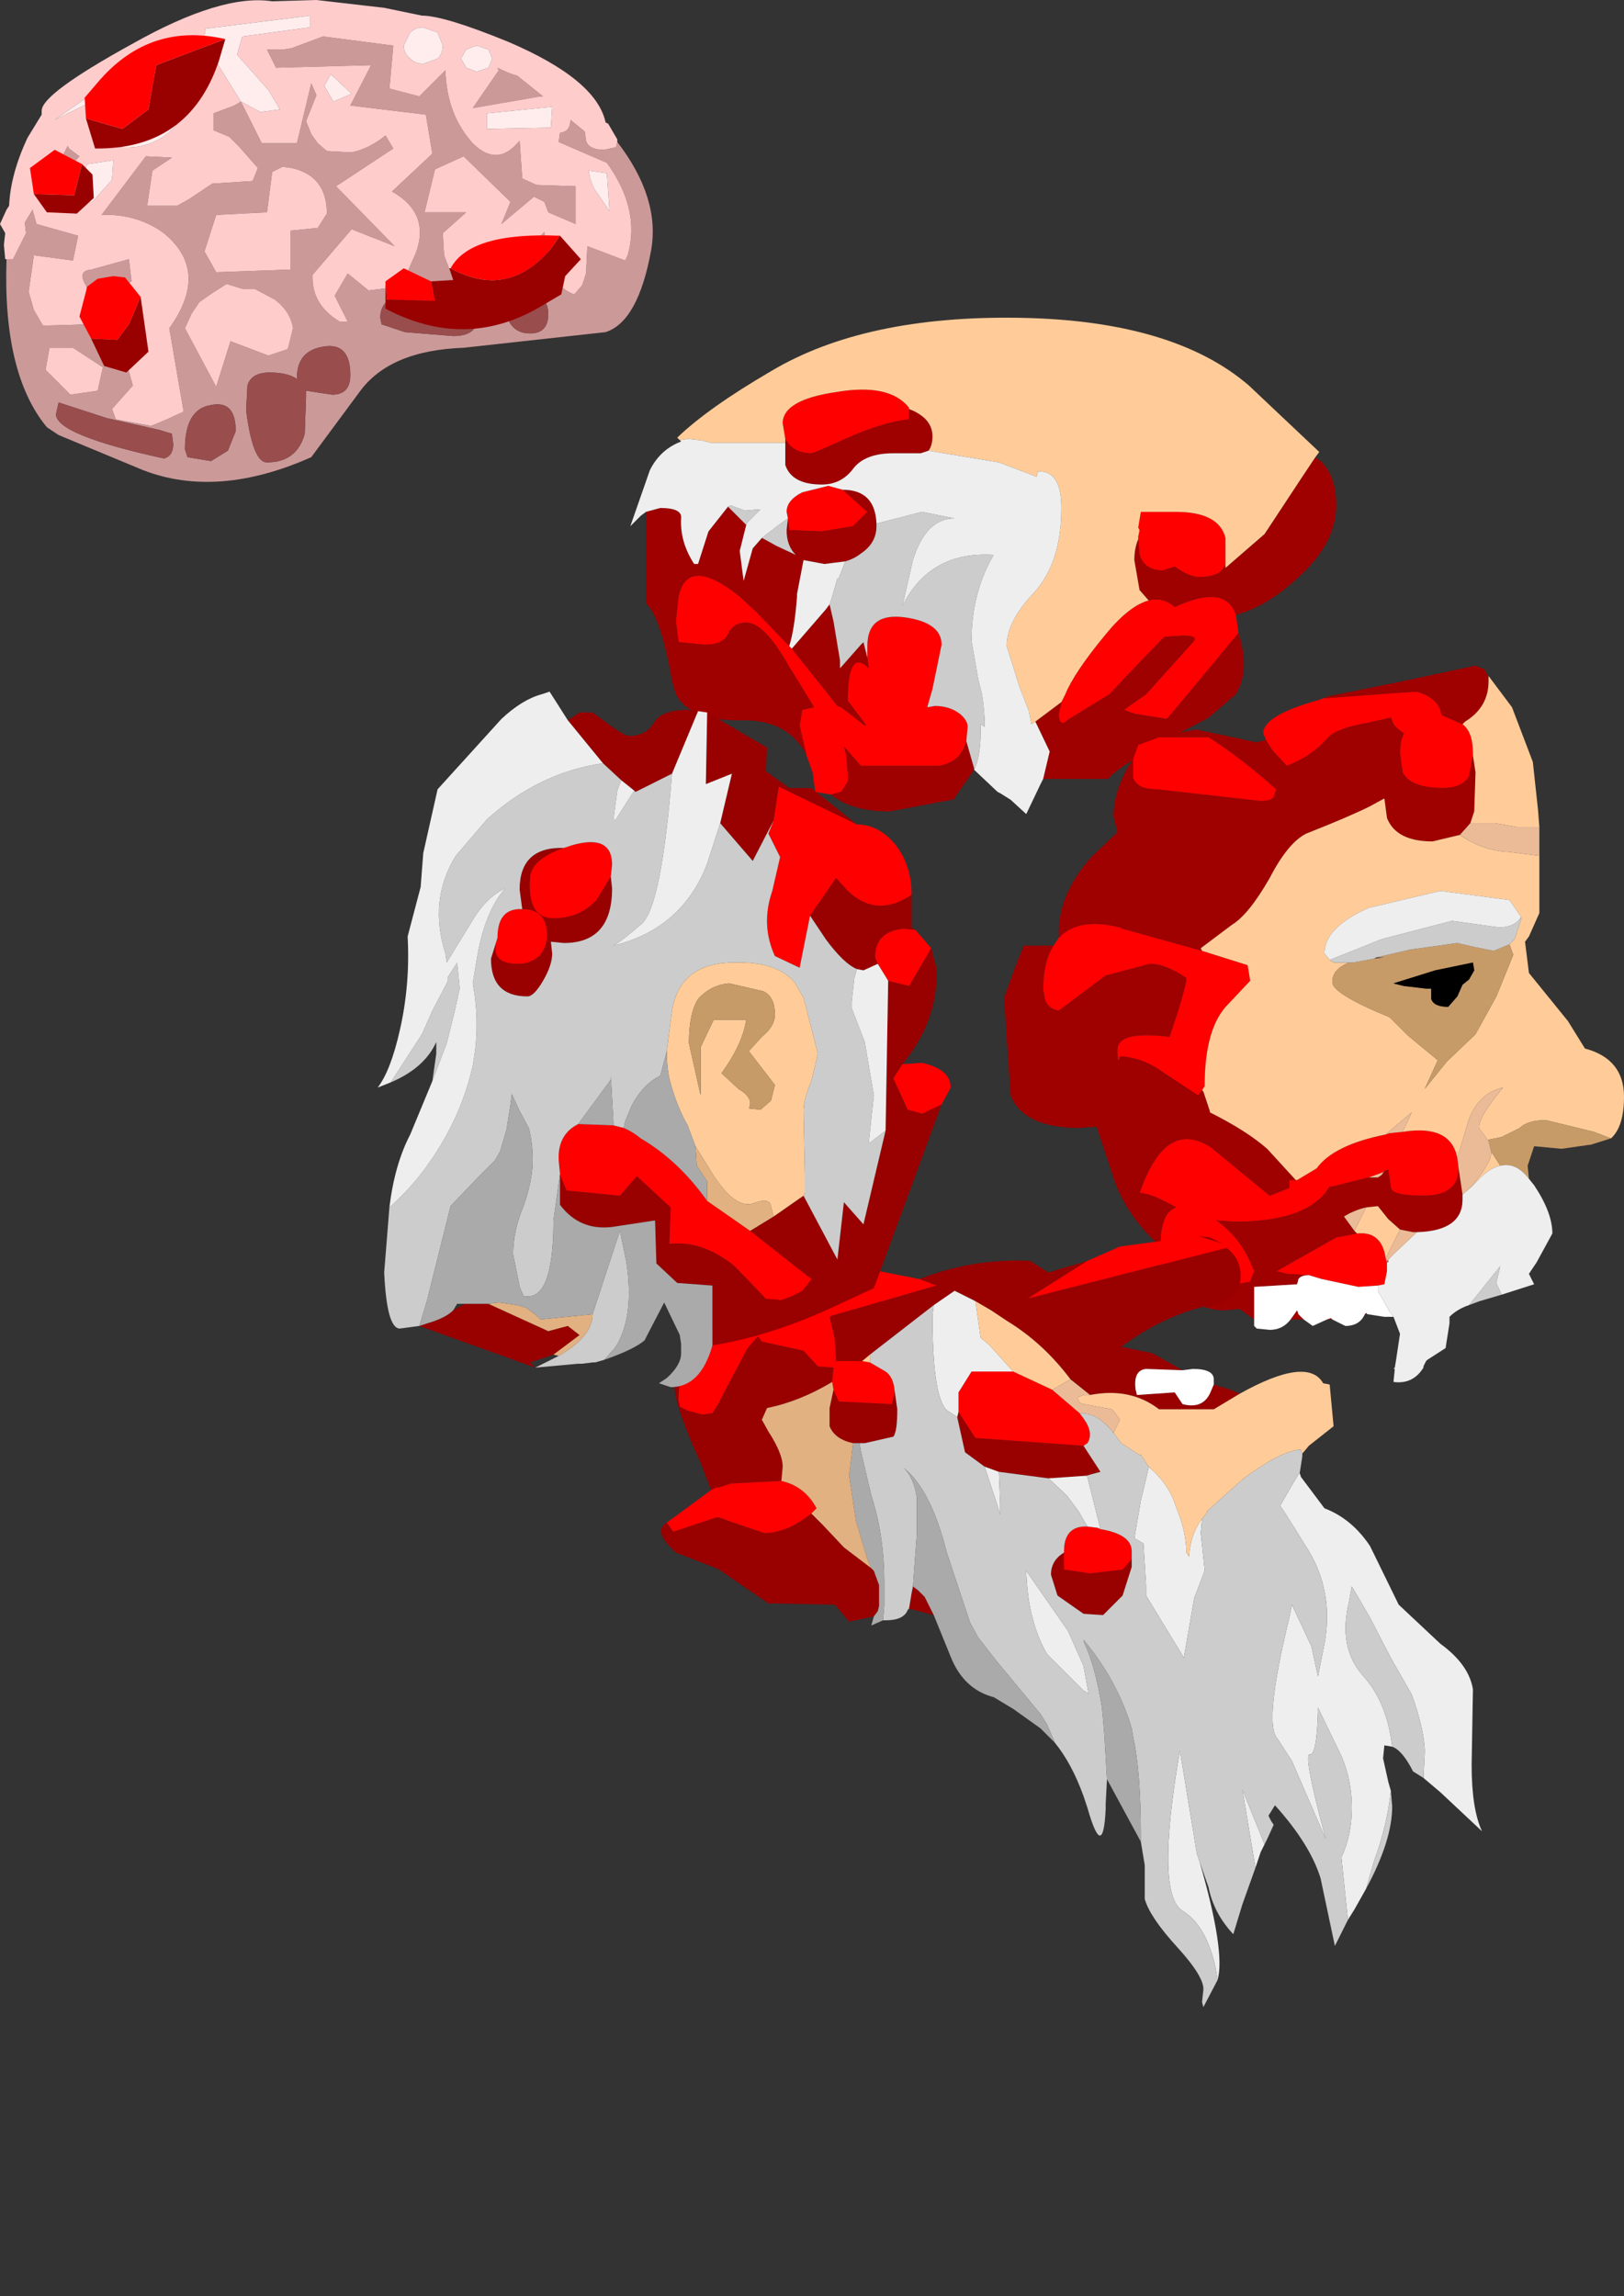 <?xml version="1.0" encoding="UTF-8" standalone="no"?>
<svg xmlns:ffdec="https://www.free-decompiler.com/flash" xmlns:xlink="http://www.w3.org/1999/xlink" ffdec:objectType="frame" height="88.15px" width="62.35px" xmlns="http://www.w3.org/2000/svg">
  <rect width="100%" height="100%" fill="#333333" stroke="none"/>
  <g transform="matrix(1.0, 0.0, 0.0, 1.0, 36.55, 40.4)">
    <use ffdec:characterId="1673" height="19.05" id="chunk1" transform="matrix(1.0, 0.0, 0.0, 1.0, -12.35, -28.2)" width="27.1" xlink:href="#sprite0"/>
    <use ffdec:characterId="1675" height="27.5" id="chunk2" transform="matrix(1.0, 0.0, 0.0, 1.0, 2.0, -14.85)" width="23.8" xlink:href="#sprite1"/>
    <use ffdec:characterId="1677" height="29.65" id="chunk3" transform="matrix(1.0, 0.0, 0.0, 1.0, -11.15, 7.0)" width="31.5" xlink:href="#sprite2"/>
    <use ffdec:characterId="1679" height="26.7" id="chunk4" transform="matrix(1.0, 0.0, 0.0, 1.0, -22.05, -13.85)" width="22.0" xlink:href="#sprite3"/>
    <use ffdec:characterId="1122" height="18.5" id="brain" transform="matrix(1.0, 0.0, 0.0, 1.0, -36.55, -40.4)" width="25.05" xlink:href="#sprite4"/>
  </g>
  <defs>
    <g id="sprite0" transform="matrix(1.0, 0.0, 0.0, 1.0, 13.55, 9.55)">
      <use ffdec:characterId="1672" height="19.05" transform="matrix(1.0, 0.0, 0.0, 1.0, -13.55, -9.55)" width="27.1" xlink:href="#shape0"/>
    </g>
    <g id="shape0" transform="matrix(1.0, 0.0, 0.0, 1.0, 13.55, 9.55)">
      <path d="M3.0 5.2 L3.15 4.9 Q3.5 4.05 4.7 2.6 5.6 1.5 6.35 1.3 6.9 1.15 7.35 1.55 9.3 0.65 9.7 1.85 L9.8 2.55 7.85 4.9 7.05 5.85 5.8 5.65 5.4 5.5 6.25 4.9 8.05 2.9 Q8.3 2.65 7.65 2.65 L6.95 2.7 5.6 4.1 4.85 4.9 3.3 5.85 3.1 6.0 Q2.9 6.05 2.9 5.65 L3.0 5.2 M5.95 -1.05 L5.95 -1.15 6.0 -1.4 5.95 -1.5 6.05 -2.1 7.4 -2.1 Q9.05 -2.1 9.3 -1.1 L9.3 -0.25 9.3 -0.2 9.3 -0.1 Q9.15 0.4 8.3 0.4 7.9 0.4 7.35 0.0 L6.9 0.15 Q6.2 0.15 6.0 -0.45 L5.95 -1.05 M-7.6 -4.9 L-7.7 -5.5 Q-7.7 -6.4 -5.65 -6.7 -3.6 -7.05 -2.85 -6.1 L-2.85 -6.05 -2.85 -5.65 Q-3.85 -5.55 -5.3 -4.9 -6.5 -4.35 -6.6 -4.35 -7.3 -4.35 -7.6 -4.9 M-5.85 8.75 L-6.45 8.65 -6.55 7.9 -6.75 7.35 -6.8 7.2 -7.05 6.1 -6.95 5.5 -6.5 5.4 -6.8 4.9 -7.45 3.85 Q-8.4 2.15 -9.1 2.15 -9.6 2.15 -9.8 2.6 -10.0 3.0 -10.7 3.0 L-11.7 2.9 -11.8 2.1 -11.7 1.15 Q-11.35 -0.45 -9.35 1.15 L-8.7 1.75 -7.45 3.05 -7.35 3.15 -5.95 4.9 -5.6 5.35 -5.45 5.4 -4.55 6.1 -4.5 6.1 -4.6 5.95 -5.2 5.15 -5.2 4.9 Q-5.15 3.15 -4.4 3.9 L-4.45 3.5 -4.45 3.05 Q-4.45 1.75 -3.0 1.95 -1.6 2.15 -1.6 3.0 L-1.95 4.7 -2.15 5.4 -1.85 5.35 Q-1.3 5.35 -0.9 5.65 -0.6 5.9 -0.6 6.15 L-0.65 6.7 Q-0.85 7.5 -1.7 7.65 L-4.7 7.65 -5.35 6.9 Q-5.2 7.35 -5.2 8.25 L-5.45 8.65 -5.85 8.75 M-5.4 -2.95 L-4.45 -2.1 -5.0 -1.55 -6.2 -1.35 -7.45 -1.4 -7.5 -1.85 -7.55 -2.1 Q-7.55 -2.55 -6.95 -2.85 L-5.95 -3.1 -5.4 -2.95" fill="#ff0000" fill-rule="evenodd" stroke="none"/>
      <path d="M2.0 5.95 L3.0 5.2 2.9 5.65 Q2.9 6.05 3.1 6.0 L3.3 5.85 4.85 4.9 5.6 4.1 6.95 2.7 7.65 2.65 Q8.3 2.65 8.05 2.9 L6.25 4.9 5.4 5.5 5.8 5.65 7.05 5.85 7.85 4.9 9.8 2.55 Q10.25 4.0 9.7 4.9 L8.65 5.8 Q5.2 7.6 4.8 8.15 L2.3 8.15 2.55 7.1 2.0 5.95 M6.35 1.3 L6.0 0.9 5.8 -0.25 Q5.8 -0.7 5.95 -1.05 L6.0 -0.45 Q6.2 0.15 6.9 0.15 L7.35 0.0 Q7.9 0.4 8.3 0.4 9.15 0.4 9.3 -0.1 L9.3 0.05 10.8 -1.25 12.25 -3.45 12.75 -4.2 12.95 -4.05 Q13.55 -3.5 13.55 -2.35 13.55 -0.85 12.0 0.5 10.85 1.55 9.7 1.85 9.3 0.65 7.35 1.55 6.9 1.15 6.35 1.3 M-7.6 -4.75 L-7.6 -4.9 Q-7.3 -4.35 -6.6 -4.35 -6.5 -4.35 -5.3 -4.9 -3.85 -5.55 -2.85 -5.65 L-2.85 -6.05 Q-1.95 -5.7 -1.95 -5.0 -1.95 -4.65 -2.1 -4.45 L-2.4 -4.35 -3.45 -4.35 Q-4.55 -4.35 -5.0 -3.75 -5.45 -3.15 -6.2 -3.15 -7.35 -3.15 -7.6 -3.9 L-7.6 -4.75 M-0.35 7.8 L-1.15 8.95 -1.2 8.95 -3.6 9.4 Q-5.05 9.4 -5.85 8.75 L-5.45 8.65 -5.2 8.25 Q-5.2 7.35 -5.35 6.9 L-4.7 7.65 -1.7 7.65 Q-0.85 7.5 -0.65 6.7 L-0.35 7.75 -0.35 7.8 M-6.8 7.2 Q-7.5 5.9 -9.2 5.9 -11.25 5.95 -11.8 4.9 L-11.95 4.4 Q-12.35 2.0 -12.95 1.4 L-12.95 -2.1 -12.4 -2.25 Q-11.55 -2.25 -11.6 -1.85 -11.65 -0.95 -11.1 -0.1 L-10.95 -0.1 -10.55 -1.35 -9.8 -2.3 -9.6 -2.1 -9.1 -1.6 -9.35 -0.6 -9.2 0.55 -8.85 -0.7 -8.5 -1.1 -8.4 -1.05 -7.95 -0.8 -7.2 -0.45 Q-7.55 -0.8 -7.55 -1.4 L-7.5 -1.85 -7.45 -1.4 -6.2 -1.35 -5.0 -1.55 -4.45 -2.1 -5.4 -2.95 Q-4.15 -2.95 -4.1 -1.65 L-4.1 -1.55 Q-4.1 -0.9 -4.7 -0.5 -4.95 -0.3 -5.3 -0.2 L-6.1 -0.1 -6.9 -0.25 -7.15 1.05 -7.15 1.15 Q-7.25 2.45 -7.45 3.05 L-8.7 1.75 -9.35 1.15 Q-11.35 -0.45 -11.7 1.15 L-11.8 2.1 -11.7 2.9 -10.7 3.0 Q-10.0 3.0 -9.8 2.6 -9.6 2.15 -9.1 2.15 -8.4 2.15 -7.45 3.85 L-6.8 4.9 -6.5 5.4 -6.95 5.5 -7.05 6.1 -6.8 7.2 M-5.9 1.45 L-5.75 2.1 -5.5 3.6 -5.5 3.9 -5.45 3.85 -4.7 3.0 -4.6 2.9 -4.45 3.5 -4.4 3.9 Q-5.15 3.15 -5.2 4.9 L-5.2 5.15 -4.6 5.95 -4.5 6.1 -4.55 6.1 -5.45 5.4 -5.6 5.35 -5.95 4.9 -7.35 3.15 -6.05 1.65 -5.9 1.45" fill="#9f0000" fill-rule="evenodd" stroke="none"/>
      <path d="M-9.1 -1.6 L-9.6 -2.1 -9.8 -2.3 -9.7 -2.35 -9.15 -2.15 -8.55 -2.2 -9.05 -1.7 -9.1 -1.6 M-7.5 -1.85 L-7.55 -1.4 Q-7.55 -0.8 -7.2 -0.45 L-7.95 -0.8 -8.4 -1.05 -8.5 -1.1 -7.85 -1.6 -7.5 -1.85 M-5.3 -0.2 Q-4.95 -0.3 -4.7 -0.5 -4.1 -0.9 -4.1 -1.55 L-4.1 -1.65 -2.35 -2.1 -1.1 -1.85 Q-2.2 -1.85 -2.7 -0.25 L-3.1 1.5 Q-2.05 -0.6 0.4 -0.45 -0.45 1.0 -0.45 2.85 L-0.2 4.3 -0.05 4.9 0.0 5.25 0.05 5.8 0.05 6.15 -0.1 6.05 -0.1 6.3 Q-0.1 7.3 -0.35 7.8 L-0.35 7.75 -0.65 6.7 -0.6 6.15 Q-0.6 5.9 -0.9 5.65 -1.3 5.35 -1.85 5.35 L-2.15 5.4 -1.95 4.7 -1.6 3.0 Q-1.6 2.15 -3.0 1.95 -4.45 1.75 -4.45 3.05 L-4.45 3.5 -4.6 2.9 -4.7 3.0 -5.45 3.85 -5.5 3.9 -5.5 3.6 -5.75 2.1 -5.9 1.45 -5.8 1.15 -5.6 0.45 -5.55 0.45 -5.3 -0.2" fill="#cccccc" fill-rule="evenodd" stroke="none"/>
      <path d="M2.0 5.95 L1.85 6.05 1.75 5.55 1.5 4.9 1.4 4.65 0.9 3.05 Q0.9 2.1 1.95 1.0 3.0 -0.15 3.0 -2.25 3.0 -3.7 2.1 -3.65 L2.05 -3.45 0.6 -4.0 -2.1 -4.45 Q-1.95 -4.65 -1.95 -5.0 -1.95 -5.7 -2.85 -6.05 L-2.85 -6.1 Q-3.6 -7.05 -5.65 -6.7 -7.7 -6.4 -7.7 -5.5 L-7.6 -4.9 -7.6 -4.75 -10.45 -4.75 -10.85 -4.85 -11.35 -4.9 -11.65 -4.85 -11.75 -4.95 Q-10.55 -6.1 -8.15 -7.5 -4.55 -9.65 1.4 -9.55 7.3 -9.45 10.2 -6.95 L12.9 -4.4 12.75 -4.2 12.25 -3.45 10.8 -1.25 9.3 0.05 9.3 -0.1 9.3 -0.2 9.3 -0.25 9.3 -1.1 Q9.05 -2.1 7.4 -2.1 L6.05 -2.1 5.95 -1.5 6.0 -1.4 5.95 -1.15 5.95 -1.05 Q5.8 -0.7 5.8 -0.25 L6.0 0.9 6.35 1.3 Q5.6 1.5 4.7 2.6 3.5 4.05 3.15 4.9 L3.0 5.2 2.0 5.95" fill="#ffcc99" fill-rule="evenodd" stroke="none"/>
      <path d="M-2.1 -4.45 L0.6 -4.0 2.05 -3.45 2.1 -3.65 Q3.0 -3.7 3.0 -2.25 3.0 -0.15 1.95 1.0 0.9 2.1 0.9 3.05 L1.4 4.65 1.5 4.9 1.75 5.55 1.85 6.05 2.0 5.95 2.55 7.1 2.3 8.15 2.2 8.35 1.65 9.5 1.05 8.95 0.65 8.7 0.55 8.65 -0.35 7.8 Q-0.1 7.3 -0.1 6.3 L-0.1 6.05 0.05 6.15 0.05 5.8 0.0 5.25 -0.05 4.9 -0.2 4.3 -0.45 2.85 Q-0.45 1.0 0.4 -0.45 -2.05 -0.6 -3.1 1.5 L-2.7 -0.25 Q-2.2 -1.85 -1.1 -1.85 L-2.35 -2.1 -4.1 -1.65 Q-4.15 -2.95 -5.4 -2.95 L-5.95 -3.1 -6.95 -2.85 Q-7.55 -2.55 -7.55 -2.1 L-7.5 -1.85 -7.85 -1.6 -8.5 -1.1 -8.85 -0.7 -9.2 0.55 -9.35 -0.6 -9.1 -1.6 -9.05 -1.7 -8.55 -2.2 -9.15 -2.15 -9.7 -2.35 -9.8 -2.3 -10.55 -1.35 -10.95 -0.1 -11.1 -0.1 Q-11.65 -0.95 -11.6 -1.85 -11.55 -2.25 -12.4 -2.25 L-12.95 -2.1 -13.15 -1.95 -13.55 -1.55 -12.8 -3.7 Q-12.4 -4.5 -11.6 -4.8 L-11.65 -4.85 -11.35 -4.9 -10.85 -4.85 -10.45 -4.75 -7.6 -4.75 -7.6 -3.9 Q-7.35 -3.15 -6.2 -3.15 -5.45 -3.15 -5.0 -3.75 -4.55 -4.35 -3.45 -4.35 L-2.4 -4.35 -2.1 -4.45 M-7.45 3.05 Q-7.25 2.45 -7.15 1.15 L-7.15 1.05 -6.9 -0.25 -6.1 -0.1 -5.3 -0.2 -5.55 0.45 -5.6 0.45 -5.8 1.15 -5.9 1.45 -6.05 1.65 -7.35 3.15 -7.45 3.05" fill="#eeeeee" fill-rule="evenodd" stroke="none"/>
    </g>
    <g id="sprite1" transform="matrix(1.0, 0.0, 0.0, 1.0, 12.5, 13.5)">
      <use ffdec:characterId="1674" height="27.5" transform="matrix(1.0, 0.0, 0.0, 1.0, -12.5, -13.5)" width="23.8" xlink:href="#shape1"/>
    </g>
    <g id="shape1" transform="matrix(1.0, 0.0, 0.0, 1.0, 12.5, 13.5)">
      <path d="M-0.15 -12.25 L2.55 -12.45 3.35 -12.5 Q4.2 -12.25 4.3 -11.6 L5.1 -11.25 Q5.5 -10.95 5.5 -10.15 L5.5 -10.05 5.35 -9.25 Q5.1 -8.8 4.35 -8.8 3.1 -8.8 2.8 -9.4 L2.7 -10.15 Q2.7 -10.6 2.85 -10.9 2.6 -11.05 2.45 -11.25 L2.35 -11.5 1.45 -11.3 Q0.3 -11.1 -0.05 -10.75 -0.7 -10.0 -1.65 -9.65 L-2.2 -10.25 -2.45 -10.65 -2.55 -10.9 Q-2.55 -11.6 -0.35 -12.2 L-0.25 -12.25 -0.15 -12.25 M-6.0 9.75 L-6.4 9.65 -6.5 8.9 -6.5 8.8 Q-6.5 7.5 -5.9 7.3 -6.85 6.75 -7.3 6.75 -6.3 3.85 -4.55 5.0 L-2.3 6.85 -1.55 6.55 -1.55 6.25 -1.3 6.25 -1.25 6.25 -0.5 5.8 Q0.15 4.9 2.15 4.5 L2.3 4.45 2.8 4.4 Q4.65 4.1 4.9 5.4 L4.95 5.8 Q4.95 6.85 3.6 6.85 2.4 6.85 2.35 6.55 L2.25 5.85 2.1 5.9 2.05 5.95 1.5 6.15 0.1 6.5 0.0 6.5 Q-0.8 7.85 -3.65 7.85 L-4.35 7.8 Q-3.35 8.5 -2.9 9.75 L-3.05 10.15 -3.55 10.25 -4.2 10.2 Q-4.35 10.0 -6.0 9.75 M-10.6 -2.75 L-10.4 -3.05 Q-9.65 -3.85 -8.05 -3.45 L-7.95 -3.4 -4.9 -2.55 -3.15 -2.0 -3.05 -1.4 -3.9 -0.5 Q-4.8 0.4 -4.8 2.65 L-4.9 2.8 -5.05 3.0 -6.35 2.15 Q-7.15 1.55 -8.05 1.5 -8.15 1.9 -8.15 1.25 -8.15 0.5 -6.15 0.75 -5.55 -1.0 -5.5 -1.5 -6.3 -2.05 -6.9 -2.05 L-8.6 -1.6 -10.4 -0.25 Q-10.9 -0.35 -10.95 -0.8 L-11.0 -1.05 Q-11.0 -2.15 -10.6 -2.75 M-7.55 -9.9 L-7.35 -10.45 -6.55 -10.75 -4.65 -10.75 Q-3.45 -10.0 -2.05 -8.75 L-2.15 -8.45 Q-2.25 -8.3 -2.65 -8.3 L-6.65 -8.75 Q-7.4 -8.75 -7.55 -9.2 L-7.55 -9.7 -7.55 -9.9 M2.15 9.25 L2.2 9.4 2.2 9.75 2.1 10.25 1.85 10.3 1.1 10.35 -0.3 10.05 -0.8 9.9 -1.65 9.85 -2.05 9.75 0.25 8.45 1.05 8.3 Q2.0 8.2 2.15 9.25" fill="#ff0000" fill-rule="evenodd" stroke="none"/>
      <path d="M6.1 -13.05 L6.1 -12.9 Q6.1 -11.9 5.2 -11.35 L5.1 -11.25 4.3 -11.6 Q4.2 -12.25 3.35 -12.5 L2.55 -12.45 -0.15 -12.25 -0.15 -12.3 2.8 -12.9 5.6 -13.5 5.95 -13.35 6.1 -13.05 M5.5 -10.05 L5.6 -9.4 5.55 -7.9 5.4 -7.45 5.0 -7.0 3.95 -6.75 Q2.55 -6.75 2.2 -7.65 L2.1 -8.4 1.55 -8.1 Q0.75 -7.7 -0.9 -7.05 -1.6 -6.7 -2.3 -5.35 -3.1 -3.95 -3.75 -3.55 L-4.95 -2.65 -4.9 -2.55 -7.95 -3.4 -8.05 -3.45 Q-9.65 -3.85 -10.4 -3.05 L-10.4 -3.25 Q-10.4 -4.75 -9.15 -6.15 L-8.15 -7.1 -8.3 -7.7 Q-8.3 -8.6 -7.75 -9.6 L-7.55 -9.9 -7.55 -9.7 -7.55 -9.2 Q-7.4 -8.75 -6.65 -8.75 L-2.65 -8.3 Q-2.25 -8.3 -2.15 -8.45 L-2.05 -8.75 Q-3.45 -10.0 -4.65 -10.75 L-6.55 -10.75 -5.15 -11.05 -3.95 -10.8 -2.8 -10.55 -2.45 -10.65 -2.2 -10.25 -1.65 -9.65 Q-0.7 -10.0 -0.05 -10.75 0.3 -11.1 1.45 -11.3 L2.35 -11.5 2.45 -11.25 Q2.6 -11.05 2.85 -10.9 2.7 -10.6 2.7 -10.15 L2.8 -9.4 Q3.1 -8.8 4.35 -8.8 5.1 -8.8 5.35 -9.25 L5.5 -10.05 M1.45 11.4 L1.35 11.4 1.4 11.35 1.45 11.4 M0.1 11.6 L-0.1 11.6 0.05 11.55 0.1 11.6 M-1.0 11.6 L-1.5 11.6 -1.25 11.25 -1.2 11.4 -1.0 11.6 M-2.9 11.6 L-3.45 11.2 -4.05 11.25 Q-5.45 11.25 -6.0 9.75 -4.35 10.0 -4.2 10.2 L-3.55 10.25 -3.05 10.15 -2.9 9.75 Q-3.35 8.5 -4.35 7.8 L-3.65 7.85 Q-0.8 7.85 0.0 6.5 L0.1 6.5 1.5 6.15 1.85 6.15 2.0 6.05 2.1 5.9 2.25 5.85 2.35 6.55 Q2.4 6.85 3.6 6.85 4.95 6.85 4.95 5.8 L5.1 6.8 5.1 7.0 Q5.1 8.2 3.35 8.25 L3.2 8.25 2.7 8.15 2.25 7.75 1.85 7.25 1.4 7.3 Q0.95 7.4 0.55 7.65 L0.95 8.2 1.05 8.3 0.25 8.45 -2.05 9.75 -1.65 9.85 -0.8 9.9 Q-1.1 9.9 -1.2 10.05 L-1.25 10.25 -2.9 10.35 -2.9 11.6 M-6.5 8.8 Q-7.95 7.5 -8.4 5.85 L-8.95 4.2 -9.6 4.25 Q-11.75 4.25 -12.25 3.0 L-12.5 -0.75 -12.1 -1.85 -11.75 -2.75 -10.6 -2.75 Q-11.0 -2.15 -11.0 -1.05 L-10.95 -0.8 Q-10.9 -0.35 -10.4 -0.25 L-8.6 -1.6 -6.9 -2.05 Q-6.3 -2.05 -5.5 -1.5 -5.55 -1.0 -6.15 0.75 -8.15 0.5 -8.15 1.25 -8.15 1.9 -8.05 1.5 -7.15 1.55 -6.35 2.15 L-5.05 3.0 -4.9 2.8 -4.85 2.85 -4.6 3.6 -4.6 3.65 Q-3.2 4.35 -2.4 5.05 L-1.3 6.25 -1.55 6.25 -1.55 6.55 -2.3 6.85 -4.55 5.0 Q-6.3 3.85 -7.3 6.75 -6.85 6.75 -5.9 7.3 -6.5 7.5 -6.5 8.8 M2.2 9.4 L2.25 9.3 2.25 9.4 2.2 9.4" fill="#9f0000" fill-rule="evenodd" stroke="none"/>
      <path d="M5.1 -11.25 L5.2 -11.35 Q6.1 -11.9 6.1 -12.9 L6.1 -13.05 6.1 -13.1 7.0 -11.9 7.8 -9.8 8.0 -7.95 8.05 -7.3 7.2 -7.3 6.35 -7.45 5.4 -7.45 5.55 -7.9 5.6 -9.4 5.5 -10.05 5.5 -10.15 Q5.5 -10.95 5.1 -11.25 M8.05 -6.2 L8.05 -4.0 7.65 -3.1 7.5 -2.9 7.65 -1.7 9.15 0.15 9.8 1.2 Q11.3 1.6 11.3 3.05 11.3 4.2 10.8 4.65 L10.15 4.4 8.3 3.95 Q7.6 3.95 7.3 4.25 L6.6 4.6 6.1 4.7 6.1 4.75 5.8 4.35 Q5.5 4.1 6.65 2.7 5.75 2.9 5.35 3.9 L4.9 5.4 Q4.65 4.1 2.8 4.4 L3.15 3.65 2.15 4.5 Q0.15 4.9 -0.5 5.8 L-1.25 6.25 -1.3 6.25 -2.4 5.05 Q-3.2 4.35 -4.6 3.65 L-4.6 3.6 -4.85 2.85 -4.9 2.8 -4.8 2.65 Q-4.8 0.4 -3.9 -0.5 L-3.05 -1.4 -3.15 -2.0 -4.9 -2.55 -4.95 -2.65 -3.75 -3.55 Q-3.1 -3.95 -2.3 -5.35 -1.6 -6.7 -0.9 -7.05 0.75 -7.7 1.55 -8.1 L2.1 -8.4 2.2 -7.65 Q2.55 -6.75 3.95 -6.75 L5.0 -7.0 Q5.85 -6.4 6.85 -6.35 L8.05 -6.2 M0.75 -2.1 Q0.1 -1.85 0.1 -1.35 0.1 -0.9 2.3 0.0 L3.0 0.7 4.15 1.65 3.65 2.75 4.5 1.7 5.6 0.65 6.4 -0.8 7.05 -2.4 6.9 -2.8 7.1 -3.0 7.35 -3.75 7.35 -3.85 6.9 -4.5 4.25 -4.85 1.5 -4.2 Q-0.2 -3.45 -0.2 -2.45 L0.0 -2.2 0.15 -2.1 0.75 -2.1 M6.2 5.15 L6.55 5.7 Q6.1 5.8 5.65 6.3 L5.4 6.55 Q6.2 5.6 6.2 5.2 L6.2 5.15 M2.0 6.05 L2.05 5.95 2.1 5.9 2.0 6.05 M2.7 8.15 L2.15 9.25 Q2.0 8.2 1.05 8.3 L0.95 8.2 1.4 7.3 1.85 7.25 2.25 7.75 2.7 8.15" fill="#ffcc99" fill-rule="evenodd" stroke="none"/>
      <path d="M10.8 4.65 L10.0 4.9 9.95 4.9 8.9 5.05 7.85 4.95 7.6 5.7 7.65 6.2 Q7.15 5.55 6.55 5.7 L6.2 5.15 6.1 4.75 6.1 4.7 6.6 4.6 7.3 4.25 Q7.6 3.95 8.3 3.95 L10.15 4.4 10.8 4.65 M1.7 -2.25 L2.1 -2.3 1.8 -2.3 3.1 -2.6 4.9 -2.85 5.55 -2.7 6.3 -2.55 6.9 -2.8 7.05 -2.4 6.4 -0.8 5.6 0.65 4.5 1.7 3.65 2.75 4.15 1.65 3.0 0.7 2.3 0.0 Q0.1 -0.9 0.1 -1.35 0.1 -1.85 0.75 -2.1 L0.9 -2.1 1.7 -2.25 M3.7 -1.1 L3.9 -1.1 3.9 -0.7 Q4.0 -0.4 4.55 -0.4 L4.9 -0.8 5.1 -1.25 5.35 -1.45 5.55 -1.8 5.5 -2.1 4.05 -1.8 2.45 -1.3 2.85 -1.2 3.7 -1.1" fill="#c79b68" fill-rule="evenodd" stroke="none"/>
      <path d="M6.6 10.65 L5.75 10.9 5.35 11.05 6.55 9.55 6.4 10.2 6.6 10.65 M1.8 -2.3 L1.7 -2.25 0.9 -2.1 0.75 -2.1 0.15 -2.1 0.0 -2.2 2.0 -3.0 4.7 -3.7 6.5 -3.45 Q7.1 -3.45 7.35 -3.85 L7.35 -3.75 7.1 -3.0 6.9 -2.8 6.3 -2.55 5.55 -2.7 4.9 -2.85 3.1 -2.6 1.8 -2.3" fill="#cccccc" fill-rule="evenodd" stroke="none"/>
      <path d="M7.65 6.2 L7.85 6.45 Q8.55 7.5 8.55 8.3 L7.95 9.4 7.65 9.85 7.85 10.25 6.6 10.65 6.4 10.2 6.55 9.55 5.35 11.05 Q4.9 11.2 4.6 11.5 L4.6 11.75 4.45 12.7 3.75 13.15 3.7 13.2 3.6 13.4 3.6 13.45 Q3.2 14.1 2.45 14.0 L2.5 13.5 2.45 13.5 2.5 13.45 2.55 13.15 2.7 12.15 2.45 11.5 2.3 11.3 1.85 10.5 1.85 10.3 2.1 10.25 2.2 9.75 2.2 9.4 2.25 9.4 2.25 9.3 2.35 9.2 2.55 9.0 3.35 8.25 Q5.1 8.2 5.1 7.0 L5.1 6.8 5.4 6.55 5.65 6.3 Q6.1 5.8 6.55 5.7 7.15 5.55 7.65 6.2 M0.0 -2.2 L-0.2 -2.45 Q-0.2 -3.45 1.5 -4.2 L4.25 -4.85 6.9 -4.5 7.35 -3.85 Q7.1 -3.45 6.5 -3.45 L4.7 -3.7 2.0 -3.0 0.0 -2.2" fill="#eeeeee" fill-rule="evenodd" stroke="none"/>
      <path d="M5.4 -7.45 L6.35 -7.45 7.2 -7.3 8.05 -7.3 8.05 -6.2 6.85 -6.35 Q5.85 -6.4 5.0 -7.0 L5.4 -7.45 M2.15 4.5 L3.15 3.65 2.8 4.4 2.3 4.45 2.15 4.5 M4.9 5.4 L5.35 3.9 Q5.75 2.9 6.65 2.7 5.5 4.1 5.8 4.35 L6.1 4.75 6.2 5.15 6.2 5.2 Q6.2 5.6 5.4 6.55 L5.1 6.8 4.95 5.8 4.9 5.4 M2.0 6.05 L1.85 6.15 1.5 6.15 2.05 5.95 2.0 6.05 M3.35 8.25 L2.55 9.0 2.35 9.2 2.25 9.3 2.2 9.4 2.15 9.25 2.7 8.15 3.2 8.25 3.35 8.25 M1.4 7.3 L0.95 8.2 0.55 7.65 Q0.95 7.4 1.4 7.3" fill="#ebbb98" fill-rule="evenodd" stroke="none"/>
      <path d="M3.7 -1.1 L2.85 -1.2 2.45 -1.3 4.05 -1.8 5.5 -2.1 5.55 -1.8 5.35 -1.45 5.1 -1.25 4.9 -0.8 4.55 -0.4 Q4.0 -0.4 3.9 -0.7 L3.9 -1.1 3.7 -1.1" fill="#000000" fill-rule="evenodd" stroke="none"/>
      <path d="M2.45 11.5 L2.1 11.5 1.45 11.4 1.4 11.35 1.35 11.4 Q1.15 11.85 0.6 11.85 L0.1 11.6 0.05 11.55 -0.1 11.6 -0.65 11.85 -1.0 11.6 -1.2 11.4 -1.25 11.25 -1.5 11.6 Q-1.8 12.0 -2.3 12.0 L-2.8 11.95 -2.9 11.85 -2.9 11.6 -2.9 10.35 -1.25 10.25 -1.2 10.05 Q-1.1 9.9 -0.8 9.9 L-0.3 10.05 1.1 10.35 1.85 10.3 1.85 10.5 2.3 11.3 2.45 11.5" fill="#ffffff" fill-rule="evenodd" stroke="none"/>
    </g>
    <g id="sprite2" transform="matrix(1.0, 0.0, 0.0, 1.0, 12.95, 8.45)">
      <use ffdec:characterId="1676" height="29.65" transform="matrix(1.0, 0.0, 0.0, 1.0, -12.95, -8.45)" width="31.5" xlink:href="#shape2"/>
    </g>
    <g id="shape2" transform="matrix(1.0, 0.0, 0.0, 1.0, 12.95, 8.45)">
      <path d="M8.75 -7.95 L8.8 -7.9 Q9.4 -7.4 9.25 -6.55 8.8 -5.7 7.9 -5.7 6.25 -5.3 4.7 -4.15 L5.9 -3.9 7.05 -3.25 5.65 -3.3 Q5.15 -3.25 5.25 -2.5 L5.3 -2.3 6.75 -2.4 7.05 -1.95 Q7.8 -1.75 8.1 -2.35 L8.25 -2.7 8.9 -2.5 9.25 -2.35 8.25 -1.75 6.15 -1.75 Q5.05 -2.6 3.5 -2.3 L2.75 -2.9 Q1.7 -4.3 0.3 -5.15 L-0.3 -5.55 -0.9 -5.9 -1.7 -6.3 -2.5 -5.75 -4.95 -3.85 -5.25 -3.6 -6.25 -3.6 -6.3 -4.45 -6.5 -5.3 -6.4 -5.35 -5.7 -5.55 -2.4 -6.5 -3.05 -6.75 Q-1.0 -7.55 1.2 -7.45 L1.9 -7.0 3.4 -7.45 1.1 -6.0 8.75 -7.95 M-2.5 6.15 L-3.45 5.9 -3.35 5.3 -3.3 5.05 -3.1 5.2 -2.85 5.45 -2.5 6.15 M-4.8 6.2 L-5.75 6.4 -6.3 5.75 -8.85 5.7 -10.75 4.4 -10.85 4.35 -12.4 3.75 -12.6 3.55 Q-13.25 2.9 -12.75 2.6 L-12.5 2.95 -10.85 2.4 -10.75 2.4 -9.9 2.7 -9.0 3.0 Q-8.15 3.0 -7.2 2.25 L-6.75 2.7 -5.95 3.55 -4.9 4.35 -4.8 4.45 -4.6 5.0 -4.6 5.05 -4.6 5.15 -4.6 5.35 -4.6 5.8 -4.65 6.0 -4.8 6.2 M-11.05 1.35 L-11.45 0.3 -11.7 -0.25 Q-12.45 -2.0 -12.45 -2.6 -12.45 -3.65 -11.6 -4.25 -12.3 -3.35 -12.3 -2.1 L-12.25 -1.85 -11.95 -1.7 -11.4 -1.55 -11.0 -1.6 -10.75 -2.0 -10.55 -2.4 -9.65 -4.1 -9.25 -4.55 -9.1 -4.35 -7.5 -4.0 -6.95 -3.4 -6.35 -3.35 -6.4 -2.8 Q-7.65 -2.05 -8.9 -1.8 L-9.1 -1.35 -8.85 -0.9 Q-8.3 -0.05 -8.3 0.45 L-8.35 1.0 -10.3 1.1 -10.75 1.25 -10.85 1.25 -11.05 1.35 M7.65 -8.4 L8.1 -8.35 8.6 -8.1 7.65 -8.4 M3.25 -0.35 L3.9 0.65 3.35 0.8 1.9 0.9 0.0 0.65 -0.55 0.45 -1.3 -0.1 -1.6 -1.45 -1.55 -1.65 -0.9 -0.65 3.25 -0.35 M5.1 4.0 L5.1 4.3 4.75 5.4 4.0 6.15 3.25 6.1 2.25 5.4 2.0 4.6 Q2.0 4.05 2.5 3.75 L2.5 4.4 3.5 4.55 4.75 4.4 5.1 4.0 M-4.0 -2.45 L-3.9 -1.75 Q-3.9 -0.9 -4.05 -0.7 L-5.15 -0.45 -5.35 -0.45 -5.6 -0.45 Q-6.3 -0.6 -6.5 -1.1 L-6.5 -1.8 -6.35 -2.5 -6.15 -2.05 -4.1 -1.95 -4.0 -2.45" fill="#990000" fill-rule="evenodd" stroke="none"/>
      <path d="M8.6 -8.1 L8.85 -8.0 8.75 -7.95 1.1 -6.0 3.4 -7.45 4.65 -8.0 7.65 -8.4 8.6 -8.1 M-12.75 2.6 L-11.05 1.35 -10.85 1.25 -10.75 1.25 -10.3 1.1 -8.35 1.0 Q-7.45 1.2 -7.0 2.05 L-7.2 2.25 Q-8.15 3.0 -9.0 3.0 L-9.9 2.7 -10.75 2.4 -10.85 2.4 -12.5 2.95 -12.75 2.6 M-11.6 -4.25 L-10.75 -5.05 -9.75 -5.35 -9.6 -5.55 -8.9 -6.15 Q-7.3 -7.15 -5.15 -7.3 L-5.1 -7.15 -3.05 -6.75 -2.4 -6.5 -5.7 -5.55 -6.4 -5.35 -6.5 -5.3 -6.3 -4.45 -6.25 -3.6 -5.25 -3.6 -4.95 -3.55 -4.35 -3.2 Q-4.05 -3.0 -4.0 -2.45 L-4.1 -1.95 -6.15 -2.05 -6.35 -2.5 -6.4 -2.8 -6.35 -3.35 -6.95 -3.4 -7.5 -4.0 -9.1 -4.35 -9.25 -4.55 -9.65 -4.1 -10.55 -2.4 -10.75 -2.0 -11.0 -1.6 -11.4 -1.55 -11.95 -1.7 -12.25 -1.85 -12.3 -2.1 Q-12.3 -3.35 -11.6 -4.25 M2.05 -2.5 L3.1 -1.6 3.25 -1.4 Q3.65 -0.85 3.4 -0.45 L3.25 -0.35 -0.9 -0.65 -1.55 -1.65 -1.55 -2.4 -1.05 -3.2 0.55 -3.2 2.05 -2.5 M3.9 2.85 Q5.1 3.05 5.1 3.7 L5.1 4.0 4.75 4.4 3.5 4.55 2.5 4.4 2.5 3.75 2.5 3.7 Q2.5 2.8 3.25 2.75 L3.4 2.75 3.8 2.8 3.9 2.85" fill="#ff0000" fill-rule="evenodd" stroke="none"/>
      <path d="M11.55 0.7 L11.6 0.85 12.5 2.05 Q13.55 2.45 14.25 3.5 L15.35 5.75 16.95 7.25 Q18.05 8.05 18.2 9.0 L18.15 11.9 Q18.15 13.6 18.55 14.45 L16.95 12.95 16.3 12.4 16.35 11.45 16.35 11.3 Q16.3 10.45 15.85 9.2 L15.05 7.8 14.25 6.25 13.55 5.05 13.45 5.6 Q13.0 7.4 14.0 8.5 14.9 9.5 15.1 11.2 L14.8 11.15 14.75 11.65 14.95 12.55 15.05 12.9 Q14.9 14.25 14.4 15.6 L14.1 16.65 13.65 17.45 13.4 17.85 13.3 16.9 13.15 15.45 Q13.55 14.6 13.55 13.55 13.55 12.3 13.0 11.25 L12.25 9.7 12.25 9.9 Q12.2 11.5 11.95 11.5 11.65 11.4 12.55 14.75 L11.25 11.75 10.7 10.9 Q10.15 10.35 11.15 6.25 L11.25 5.75 12.0 7.35 12.25 8.5 12.45 7.5 Q12.95 5.25 11.75 3.45 L11.0 2.25 10.8 1.95 11.2 1.25 11.5 0.75 11.55 0.7 M10.2 14.95 L10.05 15.25 9.85 15.85 9.35 12.85 10.2 14.95 M7.7 15.6 Q8.7 19.05 8.4 20.15 8.1 18.15 7.05 17.5 6.0 16.85 6.95 11.35 L7.6 15.3 7.65 15.45 7.7 15.6 M3.35 0.8 L3.4 0.85 3.9 2.85 3.8 2.8 3.4 2.75 3.25 2.5 3.05 2.15 2.6 1.55 1.9 0.9 3.35 0.8 M0.0 0.65 L0.05 1.85 0.05 2.3 -0.1 1.8 -0.55 0.45 0.0 0.65 M-1.6 -1.45 L-1.9 -1.65 Q-2.55 -1.95 -2.55 -5.35 L-2.5 -5.75 -1.7 -6.3 -0.9 -5.9 -0.85 -5.55 -0.7 -4.5 -0.35 -4.2 0.55 -3.2 -1.05 -3.2 -1.55 -2.4 -1.55 -1.65 -1.6 -1.45 M5.75 0.45 L5.8 0.5 Q6.55 1.15 6.8 2.0 7.2 2.95 7.2 3.75 L7.3 3.9 Q7.35 3.05 7.8 2.45 L7.75 3.0 7.9 4.4 7.9 4.45 7.5 5.5 7.1 7.8 7.05 7.7 5.65 5.4 5.65 5.0 5.55 3.4 5.2 3.2 5.45 1.75 5.75 0.5 5.75 0.45 M3.45 9.2 L3.35 9.1 3.25 9.05 1.85 7.65 Q1.1 6.35 1.05 4.45 L2.65 6.75 3.25 8.1 3.45 9.2" fill="#eeeeee" fill-rule="evenodd" stroke="none"/>
      <path d="M11.65 -0.05 L11.65 0.05 11.55 0.7 11.5 0.75 11.2 1.25 10.8 1.95 11.0 2.25 11.75 3.45 Q12.95 5.25 12.45 7.5 L12.25 8.5 12.0 7.35 11.25 5.75 11.15 6.25 Q10.15 10.35 10.7 10.9 L11.25 11.75 12.55 14.75 Q11.65 11.4 11.95 11.5 12.2 11.5 12.25 9.9 L12.25 9.7 13.0 11.25 Q13.55 12.3 13.55 13.55 13.55 14.6 13.15 15.45 L13.3 16.9 13.4 17.85 12.9 18.85 12.35 16.25 Q11.95 14.95 10.6 13.45 L10.35 13.85 10.45 14.05 10.55 14.2 10.3 14.75 10.2 14.95 9.35 12.85 9.85 15.85 9.35 17.25 9.0 18.4 Q8.25 17.6 8.05 16.6 L7.7 15.6 7.65 15.45 7.6 15.3 6.95 11.35 Q6.0 16.85 7.05 17.5 8.1 18.15 8.4 20.15 L7.85 21.2 7.8 21.0 7.85 20.55 Q7.9 20.05 6.85 18.9 5.8 17.75 5.6 17.05 L5.6 15.75 5.45 14.85 5.45 14.65 Q5.45 12.15 5.15 10.8 L5.1 10.5 Q4.55 8.65 3.25 7.1 L3.25 7.15 Q3.7 8.1 3.95 9.65 L4.0 10.15 4.05 10.75 4.15 12.45 4.1 13.4 4.1 13.6 Q4.0 15.65 3.4 13.55 L3.25 13.1 Q2.8 11.85 2.15 11.05 L1.85 10.35 1.6 9.95 -0.1 7.9 -0.8 7.0 -1.1 6.45 -2.0 3.75 Q-2.6 1.35 -3.65 0.5 -3.25 0.9 -3.15 1.65 L-3.15 3.05 -3.3 5.05 -3.35 5.3 -3.45 5.9 -3.5 5.95 Q-3.65 6.35 -4.35 6.35 L-4.45 6.35 -4.4 5.8 -4.4 4.9 Q-4.4 3.1 -4.9 1.55 L-5.3 -0.15 -5.35 -0.45 -5.15 -0.45 -4.05 -0.7 Q-3.9 -0.9 -3.9 -1.75 L-4.0 -2.45 Q-4.05 -3.0 -4.35 -3.2 L-4.95 -3.55 -4.95 -3.85 -2.5 -5.75 -2.55 -5.35 Q-2.55 -1.95 -1.9 -1.65 L-1.6 -1.45 -1.3 -0.1 -0.55 0.45 -0.1 1.8 0.05 2.3 0.05 1.85 0.0 0.65 1.9 0.9 2.6 1.55 3.05 2.15 3.25 2.5 3.4 2.75 3.25 2.75 Q2.5 2.8 2.5 3.7 L2.5 3.75 Q2.0 4.05 2.0 4.6 L2.25 5.4 3.25 6.1 4.0 6.15 4.75 5.4 5.1 4.3 5.1 4.0 5.1 3.7 Q5.1 3.05 3.9 2.85 L3.4 0.85 3.35 0.8 3.9 0.65 3.25 -0.35 3.4 -0.45 Q3.65 -0.85 3.25 -1.4 L3.1 -1.6 3.15 -1.6 3.25 -1.6 Q3.85 -1.55 4.4 -0.85 L4.7 -0.45 5.4 0.0 5.45 0.0 5.75 0.45 5.75 0.5 5.45 1.75 5.2 3.2 5.55 3.4 5.65 5.0 5.65 5.4 7.05 7.7 7.1 7.8 7.5 5.5 7.9 4.45 7.9 4.4 7.75 3.0 7.8 2.45 8.0 2.2 8.0 2.15 9.4 0.9 Q10.9 -0.2 11.6 -0.2 L11.65 -0.05 M16.3 12.4 L15.9 12.15 Q15.5 11.35 15.1 11.2 14.9 9.5 14.0 8.5 13.0 7.4 13.45 5.6 L13.55 5.05 14.25 6.25 15.05 7.8 15.85 9.2 Q16.3 10.45 16.35 11.3 L16.35 11.45 16.3 12.4 M15.05 12.9 L15.1 13.5 Q15.1 14.8 14.1 16.65 L14.4 15.6 Q14.9 14.25 15.05 12.9 M3.45 9.2 L3.25 8.1 2.65 6.75 1.05 4.45 Q1.1 6.35 1.85 7.65 L3.25 9.05 3.35 9.1 3.45 9.2" fill="#cccccc" fill-rule="evenodd" stroke="none"/>
      <path d="M9.25 -2.35 Q11.85 -3.8 12.45 -2.75 L12.7 -2.7 12.85 -1.1 11.9 -0.35 11.65 -0.05 11.6 -0.2 Q10.9 -0.2 9.4 0.9 L8.0 2.15 8.0 2.2 7.8 2.45 Q7.35 3.05 7.3 3.9 L7.2 3.75 Q7.2 2.95 6.8 2.0 6.55 1.15 5.8 0.5 L5.75 0.45 5.45 0.0 5.4 0.0 4.7 -0.45 4.4 -0.85 4.65 -1.35 4.35 -1.75 3.25 -1.95 3.1 -2.0 3.0 -2.2 3.25 -2.3 3.5 -2.3 Q5.05 -2.6 6.15 -1.75 L8.25 -1.75 9.25 -2.35 M2.75 -2.9 L2.05 -2.5 0.55 -3.2 -0.35 -4.2 -0.7 -4.5 -0.85 -5.55 -0.9 -5.9 -0.3 -5.55 0.3 -5.15 Q1.7 -4.3 2.75 -2.9 M-4.95 -3.85 L-4.95 -3.55 -5.25 -3.6 -4.95 -3.85" fill="#ffcc99" fill-rule="evenodd" stroke="none"/>
      <path d="M4.4 -0.85 Q3.85 -1.55 3.25 -1.6 L3.15 -1.6 3.1 -1.6 2.05 -2.5 2.75 -2.9 3.5 -2.3 3.25 -2.3 3.0 -2.2 3.1 -2.0 3.25 -1.95 4.35 -1.75 4.65 -1.35 4.4 -0.85" fill="#ebbb98" fill-rule="evenodd" stroke="none"/>
      <path d="M5.45 14.85 L4.15 12.45 4.05 10.75 4.0 10.15 3.95 9.65 Q3.7 8.1 3.25 7.15 L3.25 7.1 Q4.55 8.65 5.1 10.5 L5.15 10.8 Q5.45 12.15 5.45 14.65 L5.45 14.85 M2.15 11.05 L1.6 10.5 0.55 9.75 -0.2 9.3 Q-1.35 9.0 -1.85 7.75 L-2.5 6.15 -2.85 5.45 -3.1 5.2 -3.3 5.05 -3.15 3.05 -3.15 1.65 Q-3.25 0.9 -3.65 0.5 -2.6 1.35 -2.0 3.75 L-1.1 6.45 -0.8 7.0 -0.1 7.9 1.6 9.95 1.85 10.35 2.15 11.05 M-4.45 6.35 L-4.9 6.55 -4.8 6.2 -4.65 6.0 -4.6 5.8 -4.6 5.35 -4.6 5.15 -4.6 5.05 -4.6 5.0 -4.8 4.45 -4.9 4.35 -5.05 4.0 -5.5 2.5 -5.5 2.45 -5.75 0.8 -5.6 -0.45 -5.35 -0.45 -5.3 -0.15 -4.9 1.55 Q-4.4 3.1 -4.4 4.9 L-4.4 5.8 -4.45 6.35" fill="#aaaaaa" fill-rule="evenodd" stroke="none"/>
      <path d="M-8.35 1.0 L-8.3 0.45 Q-8.3 -0.05 -8.85 -0.9 L-9.1 -1.35 -8.9 -1.8 Q-7.65 -2.05 -6.4 -2.8 L-6.35 -2.5 -6.5 -1.8 -6.5 -1.1 Q-6.3 -0.6 -5.6 -0.45 L-5.75 0.8 -5.5 2.45 -5.5 2.5 -5.05 4.0 -4.9 4.35 -5.95 3.55 -6.75 2.7 -7.2 2.25 -7.0 2.05 Q-7.45 1.2 -8.35 1.0" fill="#e2b181" fill-rule="evenodd" stroke="none"/>
      <path d="M7.05 -3.25 L7.45 -3.3 Q8.25 -3.3 8.25 -2.9 L8.25 -2.7 8.1 -2.35 Q7.8 -1.75 7.05 -1.95 L6.75 -2.4 5.3 -2.3 5.25 -2.5 Q5.15 -3.25 5.65 -3.3 L7.05 -3.25" fill="#ffffff" fill-rule="evenodd" stroke="none"/>
    </g>
    <g id="sprite3" transform="matrix(1.0, 0.0, 0.0, 1.0, 10.75, 13.7)">
      <use ffdec:characterId="1678" height="26.7" transform="matrix(1.0, 0.0, 0.0, 1.0, -10.75, -13.7)" width="22.0" xlink:href="#shape3"/>
    </g>
    <g id="shape3" transform="matrix(1.0, 0.0, 0.0, 1.0, 10.75, 13.7)">
      <path d="M-3.45 -12.6 L-3.0 -12.9 -2.5 -12.9 -1.75 -12.35 Q-1.25 -12.0 -1.1 -12.0 -0.45 -12.0 -0.15 -12.5 0.15 -13.0 1.15 -13.0 L1.55 -12.95 0.55 -10.55 -0.85 -9.85 -0.9 -9.9 -1.4 -10.3 -2.1 -10.95 -3.45 -12.6 M1.9 -12.9 L4.2 -11.55 4.15 -10.65 5.05 -10.0 5.9 -10.0 7.65 -8.6 4.65 -10.05 4.45 -8.75 3.65 -7.2 2.4 -8.65 2.85 -10.55 1.85 -10.15 1.9 -12.9 M9.75 -5.9 L9.75 -5.65 9.75 -4.65 9.9 -4.55 9.45 -4.6 Q8.35 -4.5 8.35 -3.5 L8.45 -3.25 7.9 -3.0 7.65 -3.05 Q7.15 -3.25 6.45 -4.2 L5.85 -5.1 6.85 -6.55 7.3 -6.05 Q8.4 -5.0 9.75 -5.9 M10.5 -3.85 L10.7 -3.1 Q10.8 -1.1 9.4 0.6 L9.05 1.15 9.6 2.35 10.15 2.5 10.9 2.15 8.3 9.2 7.0 9.8 Q4.5 11.0 2.1 11.4 L2.1 9.1 0.75 9.0 -0.05 8.25 -0.1 6.6 -1.75 6.85 Q-3.0 7.0 -3.75 6.0 L-3.75 4.85 -3.5 5.45 -1.45 5.65 -0.8 4.9 0.5 6.1 0.45 7.5 Q1.7 7.35 2.95 8.35 L4.15 9.6 4.75 9.65 5.15 9.5 5.55 9.3 5.9 8.85 3.55 7.0 4.45 6.45 5.6 5.65 6.9 8.1 7.15 5.9 7.9 6.75 8.75 3.15 8.85 -2.6 9.65 -2.4 10.5 -3.85 M-4.7 12.25 L-9.15 10.65 -8.85 10.55 Q-8.15 10.35 -7.85 10.05 L-7.4 9.8 -6.5 9.8 -4.2 10.85 -3.45 10.65 -3.0 11.0 -4.0 11.75 -4.9 12.05 -4.7 12.25 M-3.6 -7.7 Q-4.9 -7.25 -4.9 -6.5 -5.0 -5.0 -4.0 -5.0 -3.0 -5.0 -2.35 -5.7 L-1.8 -6.6 -1.75 -6.15 Q-1.75 -4.05 -3.6 -4.05 L-4.1 -4.1 -4.05 -3.65 Q-4.05 -3.2 -4.4 -2.6 -4.75 -2.0 -5.0 -2.0 -6.4 -2.0 -6.4 -3.45 L-6.15 -4.25 Q-6.5 -3.25 -5.35 -3.25 -4.9 -3.25 -4.55 -3.55 -4.25 -3.9 -4.25 -4.35 -4.25 -5.35 -5.2 -5.35 L-5.3 -6.1 Q-5.3 -7.75 -3.6 -7.7" fill="#990000" fill-rule="evenodd" stroke="none"/>
      <path d="M7.65 -8.6 Q8.5 -8.6 9.15 -7.8 9.75 -7.0 9.75 -5.9 8.4 -5.0 7.3 -6.05 L6.85 -6.55 5.85 -5.1 5.45 -3.1 4.5 -3.55 Q3.95 -4.75 4.4 -6.05 L4.7 -7.35 4.25 -8.25 4.45 -8.75 4.65 -10.05 7.65 -8.6 M9.9 -4.55 L10.5 -3.85 9.65 -2.4 8.85 -2.6 8.45 -3.25 8.35 -3.5 Q8.35 -4.5 9.45 -4.6 L9.9 -4.55 M9.4 0.6 L10.15 0.55 Q11.25 0.8 11.25 1.5 L10.9 2.15 10.15 2.5 9.6 2.35 9.05 1.15 9.4 0.6 M-1.3 3.05 Q-0.95 3.2 -0.65 3.45 0.8 4.3 1.9 5.85 L3.55 7.0 5.9 8.85 5.55 9.3 5.15 9.5 4.75 9.65 4.15 9.6 2.95 8.35 Q1.7 7.35 0.45 7.5 L0.5 6.1 -0.8 4.9 -1.45 5.65 -3.5 5.45 -3.75 4.85 -3.75 4.8 -3.8 4.3 Q-3.85 3.3 -3.05 2.9 L-1.7 2.95 -1.3 3.05 M-1.8 -6.6 L-2.35 -5.7 Q-3.0 -5.0 -4.0 -5.0 -5.0 -5.0 -4.9 -6.5 -4.9 -7.25 -3.6 -7.7 L-3.3 -7.8 Q-1.75 -8.25 -1.75 -7.05 L-1.8 -6.6 M-5.2 -5.35 Q-4.25 -5.35 -4.25 -4.35 -4.25 -3.9 -4.55 -3.55 -4.9 -3.25 -5.35 -3.25 -6.5 -3.25 -6.15 -4.25 -6.15 -5.4 -5.2 -5.35" fill="#ff0000" fill-rule="evenodd" stroke="none"/>
      <path d="M-2.05 11.95 L-2.4 12.05 -2.5 12.05 -2.9 12.1 -3.05 12.1 -4.7 12.25 -3.8 11.8 Q-2.5 11.05 -2.5 10.2 L-1.45 7.0 -1.2 8.2 Q-0.9 10.2 -1.55 11.35 L-1.65 11.5 -2.05 11.95 M-9.15 10.65 L-9.9 10.75 Q-10.4 10.75 -10.5 8.6 L-10.3 6.1 Q-9.05 5.0 -8.15 3.4 -7.4 2.05 -7.1 0.65 -6.8 -0.9 -7.1 -2.5 L-6.95 -3.4 Q-6.65 -5.25 -5.85 -6.15 -6.6 -5.8 -7.15 -4.85 L-8.1 -3.3 -8.15 -3.65 Q-8.8 -5.7 -7.75 -7.4 L-6.55 -8.8 Q-4.55 -10.6 -2.1 -10.95 L-1.4 -10.3 -1.55 -9.9 -1.7 -8.8 -1.6 -8.8 -1.0 -9.75 -0.9 -9.9 -0.85 -9.85 0.55 -10.55 Q0.15 -5.5 -0.6 -4.8 -1.4 -4.1 -1.7 -3.95 0.95 -4.6 1.9 -7.1 L2.4 -8.65 3.65 -7.2 4.45 -8.75 4.25 -8.25 4.7 -7.35 4.4 -6.05 Q3.95 -4.75 4.5 -3.55 L5.45 -3.1 5.85 -5.1 6.45 -4.2 Q7.15 -3.25 7.65 -3.05 L7.55 -2.7 7.45 -1.8 7.45 -1.55 7.95 -0.25 8.3 1.8 8.1 3.65 8.75 3.15 7.9 6.75 7.15 5.9 6.9 8.1 5.6 5.65 5.65 5.55 5.65 5.25 5.65 5.1 5.65 4.85 5.6 2.4 Q5.6 1.95 5.9 1.25 L6.15 0.2 5.6 -1.95 5.25 -2.55 Q4.55 -3.35 2.95 -3.3 0.85 -3.3 0.55 -1.45 L0.35 0.1 0.1 1.05 Q-0.55 1.35 -1.0 2.2 L-1.25 2.8 -1.3 3.05 -1.7 2.95 -1.7 2.8 -1.8 1.05 -1.8 1.2 -3.05 2.9 Q-3.85 3.3 -3.8 4.3 L-3.75 4.8 -4.0 6.6 Q-4.0 9.75 -5.15 9.5 L-5.3 9.15 -5.55 7.9 Q-5.55 7.0 -5.15 6.05 -4.8 5.05 -4.8 4.3 -4.8 3.6 -4.95 3.05 L-5.3 2.4 -5.6 1.75 -5.65 2.15 -5.8 3.1 -6.05 3.95 -6.25 4.3 -6.95 5.0 -7.95 6.05 -8.85 9.65 -9.15 10.65 M-8.65 1.25 L-8.5 0.2 -8.5 -0.25 Q-8.95 0.75 -10.25 1.3 L-9.05 -0.55 -8.65 -1.45 -8.05 -2.6 -8.05 -2.7 -8.05 -2.75 -7.7 -3.3 -7.6 -2.3 -7.8 -1.4 -8.1 -0.2 -8.65 1.25 M-1.8 -6.6 L-1.75 -7.05 Q-1.75 -8.25 -3.3 -7.8 L-3.6 -7.7 Q-5.3 -7.75 -5.3 -6.1 L-5.2 -5.35 Q-6.15 -5.4 -6.15 -4.25 L-6.4 -3.45 Q-6.4 -2.0 -5.0 -2.0 -4.75 -2.0 -4.4 -2.6 -4.05 -3.2 -4.05 -3.65 L-4.1 -4.1 -3.6 -4.05 Q-1.75 -4.05 -1.75 -6.15 L-1.8 -6.6" fill="#cccccc" fill-rule="evenodd" stroke="none"/>
      <path d="M1.55 -12.95 L1.9 -12.9 1.85 -10.15 2.85 -10.55 2.4 -8.65 1.9 -7.1 Q0.95 -4.6 -1.7 -3.95 -1.4 -4.1 -0.6 -4.8 0.15 -5.5 0.55 -10.55 L1.55 -12.95 M-10.3 6.1 Q-10.1 4.45 -9.5 3.3 L-8.65 1.25 -8.1 -0.2 -7.8 -1.4 -7.6 -2.3 -7.7 -3.3 -8.05 -2.75 -8.05 -2.7 -8.05 -2.6 -8.65 -1.45 -9.05 -0.55 -10.25 1.3 -10.75 1.5 Q-10.25 0.85 -9.9 -0.7 -9.5 -2.45 -9.6 -4.3 L-9.1 -6.2 -9.0 -7.5 -8.45 -9.95 -6.0 -12.65 Q-5.2 -13.4 -4.45 -13.6 L-4.15 -13.7 -3.45 -12.6 -2.1 -10.95 Q-4.55 -10.6 -6.55 -8.8 L-7.75 -7.4 Q-8.8 -5.7 -8.15 -3.65 L-8.1 -3.3 -7.15 -4.85 Q-6.6 -5.8 -5.85 -6.15 -6.65 -5.25 -6.95 -3.4 L-7.1 -2.5 Q-6.8 -0.9 -7.1 0.65 -7.4 2.05 -8.15 3.4 -9.05 5.0 -10.3 6.1 M-1.4 -10.3 L-0.9 -9.9 -1.0 -9.75 -1.6 -8.8 -1.7 -8.8 -1.55 -9.9 -1.4 -10.3 M8.75 3.15 L8.1 3.65 8.3 1.8 7.95 -0.25 7.45 -1.55 7.45 -1.8 7.55 -2.7 7.65 -3.05 7.9 -3.0 8.45 -3.25 8.85 -2.6 8.75 3.15" fill="#eeeeee" fill-rule="evenodd" stroke="none"/>
      <path d="M1.65 -0.05 L2.15 -1.1 3.4 -1.1 Q3.25 -0.15 2.45 0.95 L3.1 1.55 Q3.7 1.9 3.5 2.3 L3.95 2.35 4.35 2.0 4.5 1.4 4.0 0.75 3.5 0.1 4.0 -0.45 Q4.5 -0.85 4.5 -1.3 4.5 -2.0 4.05 -2.2 L2.75 -2.5 Q2.05 -2.45 1.55 -1.9 1.2 -1.35 1.2 -0.2 L1.65 1.8 1.65 -0.05 M0.35 0.1 L0.55 -1.45 Q0.85 -3.3 2.95 -3.3 4.55 -3.35 5.25 -2.55 L5.6 -1.95 6.15 0.2 5.9 1.25 Q5.6 1.95 5.6 2.4 L5.65 4.85 5.65 5.1 5.65 5.25 5.65 5.55 5.6 5.65 4.45 6.45 4.35 6.05 Q4.3 5.7 3.65 5.95 2.95 6.15 2.1 4.8 L1.45 3.75 1.15 2.95 Q0.75 2.25 0.5 1.35 0.35 0.85 0.35 0.1" fill="#ffcc99" fill-rule="evenodd" stroke="none"/>
      <path d="M1.65 -0.05 L1.65 1.8 1.2 -0.2 Q1.2 -1.35 1.55 -1.9 2.05 -2.45 2.75 -2.5 L4.05 -2.2 Q4.5 -2.0 4.5 -1.3 4.5 -0.85 4.0 -0.45 L3.5 0.1 4.0 0.75 4.5 1.4 4.35 2.0 3.95 2.35 3.5 2.3 Q3.7 1.9 3.1 1.55 L2.45 0.95 Q3.25 -0.15 3.4 -1.1 L2.15 -1.1 1.65 -0.05" fill="#c79b68" fill-rule="evenodd" stroke="none"/>
      <path d="M1.45 3.75 L2.1 4.8 Q2.95 6.15 3.65 5.95 4.3 5.7 4.35 6.05 L4.45 6.45 3.55 7.0 1.9 5.85 1.9 5.1 1.5 4.5 1.45 3.75 M-6.5 9.8 L-6.1 9.75 -5.4 9.85 -5.05 9.95 -4.65 10.25 -4.5 10.4 -2.5 10.2 Q-2.5 11.05 -3.8 11.8 L-4.0 11.75 -3.0 11.0 -3.45 10.65 -4.2 10.85 -6.5 9.8" fill="#e2b181" fill-rule="evenodd" stroke="none"/>
      <path d="M2.1 11.4 Q1.65 13.0 0.5 13.0 L0.05 12.85 0.35 12.65 Q0.9 12.15 0.9 11.7 L0.9 11.35 0.85 11.0 0.25 9.75 -0.4 11.0 -0.5 11.2 Q-0.9 11.55 -2.05 11.95 L-1.65 11.5 -1.55 11.35 Q-0.9 10.2 -1.2 8.2 L-1.45 7.0 -2.5 10.2 -4.5 10.4 -4.65 10.25 -5.05 9.95 -5.4 9.85 -6.1 9.75 -6.5 9.8 -7.4 9.8 -7.7 9.8 -7.85 10.05 Q-8.15 10.35 -8.85 10.55 L-9.15 10.65 -8.85 9.65 -7.95 6.05 -6.95 5.0 -6.25 4.3 -6.05 3.95 -5.8 3.1 -5.65 2.15 -5.6 1.75 -5.3 2.4 -4.95 3.05 Q-4.8 3.6 -4.8 4.3 -4.8 5.05 -5.15 6.05 -5.55 7.0 -5.55 7.9 L-5.3 9.15 -5.15 9.5 Q-4.0 9.75 -4.0 6.6 L-3.75 4.8 -3.75 4.85 -3.75 6.0 Q-3.0 7.0 -1.75 6.85 L-0.1 6.6 -0.05 8.25 0.75 9.0 2.1 9.1 2.1 11.4 M0.35 0.1 Q0.35 0.85 0.5 1.35 0.75 2.25 1.15 2.95 L1.45 3.75 1.5 4.5 1.9 5.1 1.9 5.85 Q0.8 4.3 -0.65 3.45 -0.95 3.2 -1.3 3.05 L-1.25 2.8 -1.0 2.2 Q-0.55 1.35 0.1 1.05 L0.35 0.1 M-3.05 2.9 L-1.8 1.2 -1.8 1.05 -1.7 2.8 -1.7 2.95 -3.05 2.9" fill="#aaaaaa" fill-rule="evenodd" stroke="none"/>
    </g>
    <g id="sprite4" transform="matrix(1.0, 0.0, 0.0, 1.0, 12.65, 9.3)">
      <use ffdec:characterId="1121" height="18.5" transform="matrix(1.0, 0.0, 0.0, 1.0, -12.65, -9.3)" width="25.05" xlink:href="#shape4"/>
    </g>
    <g id="shape4" transform="matrix(1.0, 0.0, 0.0, 1.0, 12.65, 9.3)">
      <path d="M6.5 -6.6 L6.45 -6.7 Q6.95 -6.45 7.2 -6.4 L8.2 -5.6 8.1 -5.6 5.5 -5.15 6.5 -6.6 M11.05 -3.85 Q12.7 -1.7 12.35 0.3 11.85 3.05 10.6 3.45 L5.15 4.05 Q2.3 4.15 1.15 5.75 L-0.7 8.25 Q-4.3 9.85 -7.15 8.75 L-10.4 7.4 -10.85 7.1 Q-12.55 5.05 -12.4 0.65 L-12.15 0.65 -11.9 0.15 -11.65 -0.35 -11.7 -0.75 -11.4 -1.25 -11.25 -0.7 -9.65 -0.25 -9.85 0.7 -11.35 0.5 -11.55 1.9 -11.35 2.6 -11.0 3.2 -9.25 3.15 -8.0 3.9 -7.55 5.5 -8.35 6.4 -8.2 6.8 -6.85 7.05 -6.25 6.8 -5.6 6.5 -6.15 3.3 Q-4.6 1.15 -6.3 -0.3 L-6.5 -0.45 Q-7.5 -1.1 -8.75 -1.05 L-7.05 -3.3 -6.05 -3.25 -6.8 -2.75 -7.0 -1.4 -5.85 -1.4 -5.4 -1.65 -4.5 -2.25 -2.95 -2.35 -2.75 -2.85 -3.45 -3.65 -3.85 -4.05 -4.45 -4.3 -4.45 -4.95 -3.65 -5.25 -3.4 -5.4 -2.6 -3.8 -1.25 -3.8 -0.7 -6.1 -0.5 -5.65 -0.9 -4.65 -0.7 -4.15 -0.45 -3.8 -0.1 -3.5 0.85 -3.45 Q1.55 -3.6 2.15 -4.1 L2.45 -3.6 0.25 -2.15 2.5 0.15 0.85 -0.5 -0.65 1.25 Q-0.7 2.4 0.4 3.05 L0.7 3.05 0.2 2.05 0.7 1.2 1.5 1.85 2.7 1.7 2.9 1.35 3.3 0.45 Q3.9 -1.1 2.4 -1.95 L3.95 -3.4 3.7 -4.9 0.8 -5.25 1.6 -6.8 -2.05 -6.7 -2.4 -7.4 -1.75 -7.4 -1.45 -7.45 -0.25 -7.9 2.45 -7.55 2.3 -5.9 3.45 -5.6 4.45 -6.6 Q4.5 -4.9 5.5 -3.8 6.45 -2.85 7.3 -3.9 L7.4 -2.45 7.95 -2.2 9.45 -2.15 9.45 -0.7 8.4 -1.15 8.25 -1.55 7.85 -1.75 6.6 -0.7 6.95 -1.55 5.15 -3.3 4.05 -2.8 3.65 -1.15 5.25 -1.15 4.35 -0.35 4.4 0.5 4.8 1.55 5.1 1.7 6.2 1.85 8.25 -0.4 8.3 0.2 8.45 0.75 Q8.65 1.75 9.4 2.0 L9.7 1.65 9.85 1.2 9.9 0.15 11.35 0.7 11.45 0.5 Q11.95 -1.25 10.65 -3.05 L8.8 -3.85 8.85 -4.2 Q9.25 -4.25 9.25 -4.7 L9.8 -4.25 9.85 -3.9 Q9.95 -3.55 10.55 -3.55 L11.0 -3.65 11.05 -3.85 M2.9 3.45 L4.75 3.6 Q5.7 3.6 5.7 2.85 5.7 2.25 3.85 2.05 1.95 1.8 1.95 2.9 L2.0 3.15 2.9 3.45 M0.1 5.85 Q0.8 5.85 0.8 5.1 0.8 3.85 -0.2 4.0 -1.25 4.15 -1.25 5.2 L-1.25 5.25 Q-1.6 5.0 -2.3 5.0 -3.0 5.0 -3.15 5.5 L-3.2 6.45 Q-2.95 8.45 -2.4 8.45 -1.25 8.45 -0.95 7.35 L-0.9 5.95 -0.9 5.7 0.1 5.85 M8.4 2.75 Q8.4 2.05 7.6 1.9 6.75 1.75 6.75 2.6 L6.9 3.05 Q7.15 3.5 7.7 3.5 8.4 3.5 8.4 2.75 M-7.55 -6.2 L-7.05 -6.1 -5.75 -6.9 -4.65 -6.3 -4.75 -6.25 -5.15 -5.95 Q-6.55 -6.25 -8.05 -5.45 L-8.85 -5.1 -8.75 -5.2 Q-8.15 -5.7 -7.6 -6.15 L-7.55 -6.2 M-10.0 -3.6 L-9.6 -3.3 -11.0 -1.85 -10.05 -3.7 -10.0 -3.6 M-4.5 1.95 L-5.0 2.3 -5.3 2.75 -5.55 3.3 -4.35 5.55 -3.8 3.8 -2.35 4.35 -1.6 4.1 -1.4 3.3 Q-1.5 2.65 -2.1 2.2 L-2.85 1.8 -3.3 1.8 -3.95 1.6 -4.5 1.95 M-1.8 -2.9 L-2.2 -2.7 -2.4 -1.15 -4.35 -1.05 -4.8 0.35 -4.35 1.15 -1.5 1.05 -1.5 -0.45 -1.45 -0.45 -0.45 -0.55 -0.1 -1.1 Q-0.1 -2.55 -1.45 -2.85 L-1.8 -2.9 M-9.15 1.05 L-7.7 0.65 -7.6 1.5 -9.15 2.3 -9.35 1.65 Q-9.7 1.1 -9.15 1.05 M-9.95 5.85 L-8.9 5.7 -8.7 4.8 -9.85 4.05 -10.75 4.05 -10.9 4.9 -9.95 5.85 M-5.55 7.95 L-5.45 8.25 -4.55 8.4 -3.9 8.0 -3.6 7.25 Q-3.6 6.05 -4.55 6.25 -5.55 6.4 -5.55 7.95 M-6.05 7.35 L-6.55 7.2 -8.55 6.75 -10.4 6.15 -10.5 6.6 Q-10.5 7.4 -6.35 8.3 -6.0 8.2 -6.0 7.75 L-6.05 7.35" fill="#cc9999" fill-rule="evenodd" stroke="none"/>
      <path d="M6.25 -7.05 L6.1 -7.4 5.65 -7.55 5.25 -7.4 5.05 -7.05 5.25 -6.7 5.65 -6.55 6.1 -6.7 6.25 -7.05 M6.5 -6.6 L5.5 -5.15 8.1 -5.6 8.2 -5.6 7.2 -6.4 Q6.95 -6.45 6.45 -6.7 L6.5 -6.6 M3.1 -7.05 Q3.3 -6.85 3.6 -6.85 L4.15 -7.05 Q4.35 -7.25 4.35 -7.55 L4.15 -8.05 3.6 -8.25 Q3.3 -8.25 3.1 -8.05 L2.85 -7.55 Q2.85 -7.25 3.1 -7.05 M-12.4 0.65 L-12.45 0.65 -12.5 0.1 -12.45 -0.35 -12.65 -0.7 -12.4 -1.25 -12.3 -1.4 Q-12.25 -2.6 -11.6 -4.0 L-11.05 -4.9 -11.05 -5.05 Q-11.05 -5.7 -7.6 -7.6 -4.15 -9.55 -2.2 -9.25 L-0.5 -9.3 2.1 -9.0 3.55 -8.7 Q4.4 -8.7 6.85 -7.7 10.25 -6.25 10.6 -4.6 L10.7 -4.55 11.05 -3.95 11.05 -3.85 11.0 -3.65 10.55 -3.55 Q9.95 -3.55 9.85 -3.9 L9.8 -4.25 9.25 -4.7 Q9.25 -4.25 8.85 -4.2 L8.8 -3.85 10.65 -3.05 Q11.95 -1.25 11.45 0.5 L11.35 0.7 9.9 0.15 9.85 1.2 9.7 1.65 9.4 2.0 Q8.65 1.75 8.45 0.75 L8.3 0.2 8.25 -0.4 6.2 1.85 5.1 1.7 4.8 1.55 4.4 0.5 4.35 -0.35 5.25 -1.15 3.65 -1.15 4.05 -2.8 5.15 -3.3 6.95 -1.55 6.6 -0.7 7.85 -1.75 8.25 -1.55 8.4 -1.15 9.45 -0.7 9.45 -2.15 7.95 -2.2 7.4 -2.45 7.3 -3.9 Q6.45 -2.85 5.5 -3.8 4.5 -4.9 4.45 -6.6 L3.45 -5.6 2.3 -5.9 2.45 -7.55 -0.25 -7.9 -1.45 -7.45 -1.75 -7.4 -2.4 -7.4 -2.05 -6.7 1.6 -6.8 0.8 -5.25 3.7 -4.9 3.95 -3.4 2.4 -1.95 Q3.9 -1.1 3.3 0.45 L2.9 1.35 2.7 1.7 1.5 1.85 0.7 1.2 0.2 2.05 0.7 3.05 0.4 3.05 Q-0.7 2.4 -0.65 1.25 L0.85 -0.5 2.5 0.15 0.25 -2.15 2.45 -3.6 2.15 -4.1 Q1.55 -3.6 0.85 -3.45 L-0.1 -3.5 -0.45 -3.8 -0.7 -4.15 -0.9 -4.65 -0.5 -5.65 -0.7 -6.1 -1.25 -3.8 -2.6 -3.8 -3.4 -5.4 -3.65 -5.25 -4.45 -4.95 -4.45 -4.3 -3.85 -4.05 -3.45 -3.65 -2.75 -2.85 -2.95 -2.35 -4.5 -2.25 -5.4 -1.65 -5.85 -1.4 -7.0 -1.4 -6.8 -2.75 -6.05 -3.25 -7.05 -3.3 -8.75 -1.05 Q-7.5 -1.1 -6.5 -0.45 L-6.3 -0.3 Q-4.6 1.15 -6.15 3.3 L-5.6 6.5 -6.25 6.8 -6.85 7.05 -8.2 6.8 -8.35 6.4 -7.55 5.5 -8.0 3.9 -9.25 3.15 -11.0 3.2 -11.35 2.6 -11.55 1.9 -11.35 0.5 -9.85 0.7 -9.65 -0.25 -11.25 -0.7 -11.4 -1.25 -11.7 -0.75 -11.65 -0.35 -11.9 0.15 -12.15 0.65 -12.4 0.65 M-3.4 -5.4 L-2.65 -5.0 -1.9 -5.1 -2.35 -5.85 -3.55 -7.2 -3.35 -7.9 -0.75 -8.25 -0.75 -8.7 -4.75 -8.2 -4.9 -7.45 -4.3 -6.85 -3.4 -5.4 M10.2 -2.0 L10.75 -1.2 10.65 -2.65 9.95 -2.75 Q10.0 -2.35 10.2 -2.0 M8.5 -4.4 L8.55 -5.2 6.05 -4.95 6.05 -4.35 8.5 -4.4 M0.15 -5.4 L0.85 -5.7 0.05 -6.45 -0.2 -6.0 0.15 -5.4 M-7.6 -6.15 Q-8.15 -5.7 -8.75 -5.2 L-8.85 -5.1 -8.05 -5.45 Q-6.55 -6.25 -5.15 -5.95 L-4.75 -6.25 -4.65 -6.3 -5.75 -6.9 -7.05 -6.1 -7.55 -6.2 -5.55 -7.2 -5.4 -7.9 -8.1 -6.4 -10.55 -4.7 -7.6 -6.15 M-10.0 -3.6 L-10.05 -3.7 -11.0 -1.85 -9.6 -3.3 -10.0 -3.6 M-9.3 -3.0 L-9.95 -1.5 -9.1 -1.55 -8.35 -2.4 -8.3 -3.15 -9.3 -3.0 M-8.85 -3.9 L-8.4 -3.7 Q-6.55 -3.35 -5.5 -5.0 -7.3 -5.6 -8.9 -4.95 L-8.85 -3.9 M-1.8 -2.9 L-1.45 -2.85 Q-0.1 -2.55 -0.1 -1.1 L-0.45 -0.55 -1.45 -0.45 -1.5 -0.45 -1.5 1.05 -4.35 1.15 -4.8 0.35 -4.35 -1.05 -2.4 -1.15 -2.2 -2.7 -1.8 -2.9 M-4.5 1.95 L-3.95 1.6 -3.3 1.8 -2.85 1.8 -2.1 2.2 Q-1.5 2.65 -1.4 3.3 L-1.6 4.1 -2.35 4.35 -3.8 3.8 -4.35 5.55 -5.55 3.3 -5.3 2.75 -5.0 2.3 -4.5 1.95 M-9.15 1.05 Q-9.7 1.1 -9.35 1.65 L-9.15 2.3 -7.6 1.5 -7.7 0.65 -9.15 1.05 M-9.95 5.85 L-10.9 4.9 -10.75 4.05 -9.85 4.05 -8.7 4.8 -8.9 5.7 -9.95 5.85" fill="#ffcccc" fill-rule="evenodd" stroke="none"/>
      <path d="M8.4 2.75 Q8.4 3.5 7.7 3.5 7.15 3.5 6.9 3.05 L6.75 2.6 Q6.75 1.75 7.6 1.9 8.4 2.05 8.4 2.75 M0.1 5.85 L-0.9 5.7 -0.9 5.95 -0.95 7.35 Q-1.25 8.45 -2.4 8.45 -2.95 8.45 -3.2 6.45 L-3.15 5.5 Q-3.0 5.0 -2.3 5.0 -1.6 5.0 -1.25 5.25 L-1.25 5.2 Q-1.25 4.15 -0.2 4.0 0.8 3.85 0.8 5.1 0.8 5.85 0.1 5.85 M2.9 3.45 L2.0 3.15 1.95 2.9 Q1.95 1.8 3.85 2.05 5.7 2.25 5.7 2.85 5.7 3.6 4.75 3.6 L2.9 3.45 M-6.05 7.35 L-6.0 7.75 Q-6.0 8.2 -6.35 8.3 -10.5 7.4 -10.5 6.6 L-10.4 6.15 -8.55 6.75 -6.55 7.2 -6.05 7.35 M-5.55 7.95 Q-5.55 6.4 -4.55 6.25 -3.6 6.05 -3.6 7.25 L-3.9 8.0 -4.55 8.4 -5.45 8.25 -5.55 7.95" fill="#994d4d" fill-rule="evenodd" stroke="none"/>
      <path d="M6.25 -7.05 L6.1 -6.7 5.65 -6.55 5.25 -6.7 5.05 -7.05 5.25 -7.4 5.65 -7.55 6.1 -7.4 6.25 -7.05 M3.1 -7.05 Q2.85 -7.25 2.85 -7.55 L3.1 -8.05 Q3.3 -8.25 3.6 -8.25 L4.15 -8.05 4.35 -7.55 Q4.35 -7.25 4.15 -7.05 L3.6 -6.85 Q3.3 -6.85 3.1 -7.05 M-3.4 -5.4 L-4.3 -6.85 -4.9 -7.45 -4.75 -8.2 -0.75 -8.7 -0.75 -8.25 -3.35 -7.9 -3.55 -7.2 -2.35 -5.85 -1.9 -5.1 -2.65 -5.0 -3.4 -5.4 M0.15 -5.4 L-0.2 -6.0 0.05 -6.45 0.85 -5.7 0.15 -5.4 M8.5 -4.4 L6.05 -4.35 6.05 -4.95 8.55 -5.2 8.5 -4.4 M10.2 -2.0 Q10.0 -2.35 9.95 -2.75 L10.65 -2.65 10.75 -1.2 10.2 -2.0 M-7.55 -6.2 L-7.6 -6.15 -10.55 -4.7 -8.1 -6.4 -5.4 -7.9 -5.55 -7.2 -7.55 -6.2 M-8.85 -3.9 L-8.9 -4.95 Q-7.3 -5.6 -5.5 -5.0 -6.55 -3.35 -8.4 -3.7 L-8.85 -3.9 M-9.3 -3.0 L-8.3 -3.15 -8.35 -2.4 -9.1 -1.55 -9.95 -1.5 -9.3 -3.0" fill="#ffeded" fill-rule="evenodd" stroke="none"/>
      <path d="M-11.35 -1.85 L-11.5 -2.85 -10.55 -3.55 -9.5 -3.0 -9.8 -1.8 -11.35 -1.85 M-4.0 -7.8 L-6.65 -6.8 -6.95 -5.1 -7.95 -4.35 -9.35 -4.75 -9.4 -5.55 -8.8 -6.25 Q-6.85 -8.45 -4.0 -7.8 M-9.15 3.7 L-9.6 2.85 -9.3 1.7 -8.9 1.4 -8.3 1.3 -7.85 1.35 -7.25 2.1 -7.7 3.15 -8.15 3.75 -9.15 3.7 M8.85 -0.25 L8.5 0.25 Q6.85 2.2 4.65 1.0 5.4 -0.4 8.85 -0.25 M3.9 1.5 L4.05 2.25 2.2 2.2 2.15 1.5 2.85 1.0 3.9 1.5" fill="#ff0000" fill-rule="evenodd" stroke="none"/>
      <path d="M-9.5 -3.0 L-9.1 -2.6 -9.05 -1.7 -9.7 -1.1 -10.85 -1.15 -11.35 -1.85 -9.8 -1.8 -9.5 -3.0 M-4.0 -7.8 L-4.25 -6.95 Q-5.4 -3.55 -9.0 -3.6 L-9.35 -4.75 -7.95 -4.35 -6.95 -5.1 -6.65 -6.8 -4.0 -7.8 M-7.25 2.1 L-6.95 4.2 -7.8 5.0 -8.65 4.75 -9.15 3.7 -8.15 3.75 -7.7 3.15 -7.25 2.1 M8.85 -0.25 L9.65 0.65 9.05 1.3 8.9 2.0 8.05 2.5 Q5.2 4.15 2.15 2.55 L2.15 1.5 2.2 2.2 4.05 2.25 3.9 1.5 4.75 1.45 4.6 1.0 4.65 1.0 Q6.85 2.2 8.5 0.25 L8.85 -0.25" fill="#990000" fill-rule="evenodd" stroke="none"/>
    </g>
  </defs>
</svg>
